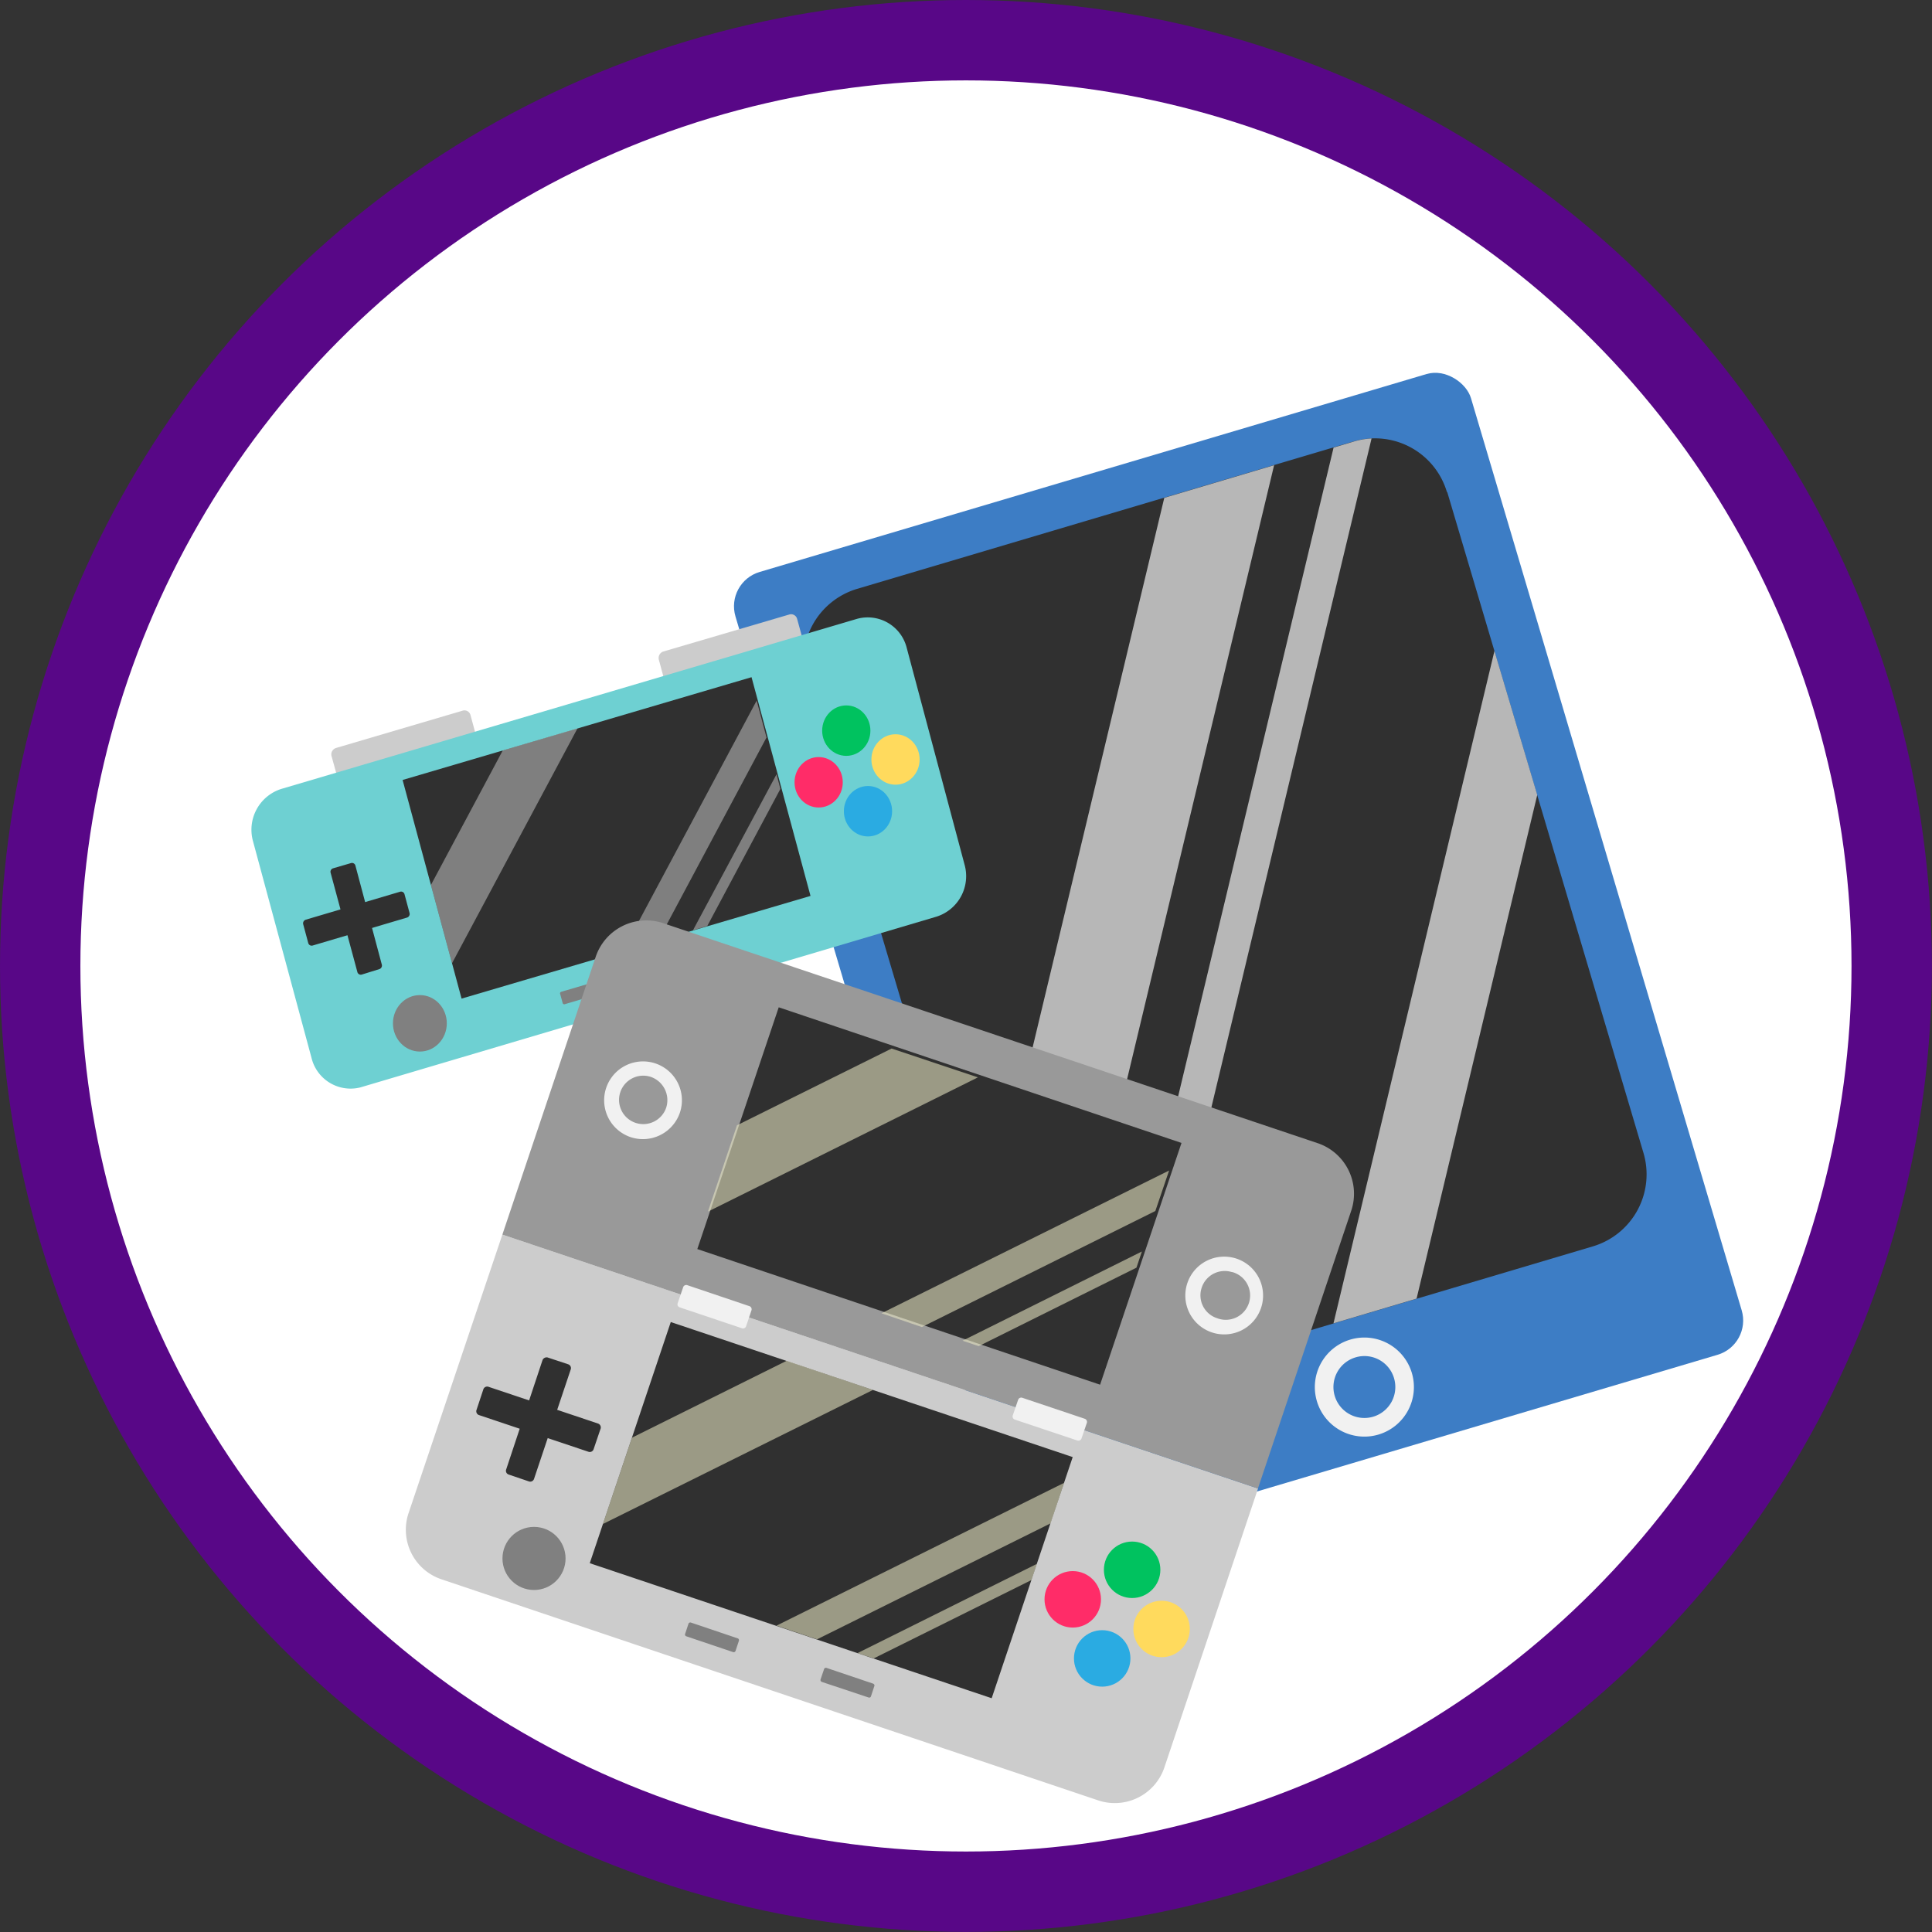 <svg xmlns="http://www.w3.org/2000/svg" viewBox="0 0 192.29 192.29"><rect x="0" y="0" width="192.29" height="192.29" fill="#333333" stroke="none"/><defs><style>.cls-1{fill:#fff;stroke:#580787;stroke-miterlimit:10;stroke-width:8px;}.cls-2{fill:#3d7dc5;}.cls-3{fill:#303030;}.cls-4{opacity:0.7;}.cls-5,.cls-8{fill:#f1f1f1;}.cls-6{fill:#ccc;}.cls-7{fill:#6ed0d2;}.cls-8{opacity:0.41;}.cls-15,.cls-8{isolation:isolate;}.cls-9{fill:gray;}.cls-10{fill:#ffda5d;}.cls-11{fill:#ff2c68;}.cls-12{fill:#00c25f;}.cls-13{fill:#2aabe2;}.cls-14{fill:#999;}.cls-15{fill:#e8e7c3;opacity:0.58;}</style></defs><title>games_1</title><g id="Laag_2" data-name="Laag 2"><g id="icoontjes"><circle class="cls-1" cx="96.14" cy="96.14" r="92.14"/><rect class="cls-2" x="85.09" y="44.97" width="76.36" height="101.82" rx="3.56" transform="translate(-22.18 39.04) rotate(-16.53)"/><path class="cls-3" d="M144.05,49l19.52,65.74a7.48,7.48,0,0,1-5,9.3h0l-49.44,14.69a7.46,7.46,0,0,1-9.29-5h0L80.27,67.92a7.49,7.49,0,0,1,5-9.3h0l49.44-14.68a7.47,7.47,0,0,1,9.29,5v0Z"/><g class="cls-4"><path class="cls-5" d="M126.81,46.3l-22.12,92.38a7.48,7.48,0,0,1-4.89-5l-2.26-7.58,18.34-76.55Z"/><path class="cls-5" d="M136.51,43.64,114.1,137.23l-3.85,1.14,22.48-93.82,2-.6A7.48,7.48,0,0,1,136.51,43.64Z"/><polygon class="cls-5" points="148.74 64.79 153 79.12 140.99 129.25 132.72 131.71 148.74 64.79"/></g><path class="cls-5" d="M137.2,142.78a4.93,4.93,0,1,1,3.32-6.13h0A4.93,4.93,0,0,1,137.2,142.78Zm-2.29-7.68a3.08,3.08,0,1,0,3.84,2.08,3.07,3.07,0,0,0-3.84-2.08Z"/><path class="cls-6" d="M33.46,74.44l12.59-3.71a.62.62,0,0,1,.78.45l.92,3.4a.67.67,0,0,1-.43.82l-12.6,3.72a.64.64,0,0,1-.78-.46L33,75.26A.67.67,0,0,1,33.46,74.44Z"/><path class="cls-6" d="M66,64.85l12.56-3.69a.62.62,0,0,1,.78.45L80.27,65a.67.67,0,0,1-.44.82l-12.55,3.7a.64.64,0,0,1-.79-.46l-.91-3.38A.68.68,0,0,1,66,64.85Z"/><path class="cls-7" d="M28,78.52,85.31,61.59a4,4,0,0,1,4.94,2.91L96,86.05a4.23,4.23,0,0,1-2.78,5.18l-57.36,17A4,4,0,0,1,31,105.27L25.18,83.72A4.26,4.26,0,0,1,28,78.52Z"/><polygon class="cls-3" points="40.07 77.63 74.8 67.4 80.67 89.17 45.94 99.39 40.07 77.63"/><polygon class="cls-8" points="57.48 72.49 44.99 95.87 42.89 88.08 50.04 74.69 57.48 72.49"/><polygon class="cls-8" points="75.31 69.73 76.29 73.4 65.5 93.62 62 94.65 75.31 69.73"/><polygon class="cls-8" points="77.29 77.06 77.67 78.52 70.39 92.17 68.97 92.59 77.29 77.06"/><path class="cls-9" d="M55.87,98.71l4-1.18a.15.15,0,0,1,.2.12l.25.91a.16.16,0,0,1-.12.2l-4,1.19a.16.16,0,0,1-.2-.12l-.25-.91A.16.16,0,0,1,55.87,98.71Z"/><path class="cls-9" d="M67.53,95.26l4-1.19a.17.17,0,0,1,.2.13l.25.9a.17.17,0,0,1-.12.21l-4,1.19a.17.17,0,0,1-.2-.12l-.25-.91A.17.17,0,0,1,67.53,95.26Z"/><ellipse class="cls-9" cx="41.79" cy="101.85" rx="2.68" ry="2.81"/><ellipse class="cls-10" cx="89.13" cy="75.59" rx="2.4" ry="2.51"/><ellipse class="cls-11" cx="81.48" cy="77.86" rx="2.4" ry="2.51"/><ellipse class="cls-12" cx="84.23" cy="72.72" rx="2.4" ry="2.51"/><ellipse class="cls-13" cx="86.39" cy="80.74" rx="2.4" ry="2.51"/><path class="cls-3" d="M40.26,89l.5,1.86a.38.38,0,0,1-.23.46l-9.42,2.79a.35.35,0,0,1-.43-.25L30.18,92a.38.38,0,0,1,.24-.46l9.41-2.79A.35.35,0,0,1,40.26,89Z"/><path class="cls-3" d="M33.16,86.42l1.78-.52a.35.35,0,0,1,.43.24L38,96a.37.37,0,0,1-.23.45L36,97a.35.35,0,0,1-.43-.25l-2.66-9.87A.36.36,0,0,1,33.16,86.42Z"/><path class="cls-6" d="M50,122.88l75.21,25.27h0l-9.32,27.76a5.21,5.21,0,0,1-6.59,3.28h0l-65.35-22a5.2,5.2,0,0,1-3.29-6.58h0L50,122.88Z"/><path class="cls-14" d="M66,91.88l65.15,21.9a5.31,5.31,0,0,1,3.34,6.71h0l-9.29,27.66h0L50,122.88h0l9.29-27.65A5.31,5.31,0,0,1,66,91.88Z"/><path class="cls-5" d="M101.75,139.12l6.22,2.09a.33.33,0,0,1,.21.39l-.54,1.57a.33.33,0,0,1-.39.21L101,141.29a.33.33,0,0,1-.21-.39l.54-1.57A.33.33,0,0,1,101.75,139.12Z"/><path class="cls-5" d="M68.37,127.9,74.59,130a.33.33,0,0,1,.21.39L74.26,132a.33.33,0,0,1-.39.21l-6.22-2.09a.32.32,0,0,1-.21-.39l.54-1.57A.33.33,0,0,1,68.37,127.9Z"/><rect class="cls-3" x="70.07" y="129.2" width="25.32" height="42.2" transform="translate(-86.09 180.86) rotate(-71.43)"/><polygon class="cls-15" points="86.88 138.34 60.01 151.68 62.9 143.09 78.29 135.44 86.88 138.34"/><polygon class="cls-15" points="105.9 147.59 104.56 151.62 81.32 163.16 77.28 161.8 105.9 147.59"/><polygon class="cls-15" points="103.2 155.65 102.66 157.26 86.96 165.06 85.35 164.53 103.2 155.65"/><rect class="cls-3" x="80.82" y="97.9" width="25.39" height="42.3" transform="translate(-49.17 169.67) rotate(-71.39)"/><polygon class="cls-15" points="97.33 107.23 70.46 120.59 73.35 112 88.74 104.36 97.33 107.23"/><polygon class="cls-15" points="116.36 116.5 114.99 120.53 91.75 132.08 87.73 130.71 116.36 116.5"/><polygon class="cls-15" points="113.65 124.56 113.11 126.17 97.41 133.98 95.8 133.44 113.65 124.56"/><path class="cls-9" d="M68.76,161.49l4.65,1.57a.19.19,0,0,1,.13.25l-.33,1a.2.2,0,0,1-.25.12l-4.65-1.57a.18.18,0,0,1-.12-.24l.33-1A.19.19,0,0,1,68.76,161.49Z"/><path class="cls-9" d="M82.25,166l4.65,1.57c.1.05.17.15.12.25l-.33,1a.18.18,0,0,1-.24.13L81.8,167.4a.2.2,0,0,1-.13-.25l.34-1A.19.19,0,0,1,82.25,166Z"/><circle class="cls-9" cx="53.15" cy="155.11" r="3.14"/><path class="cls-5" d="M62.77,113.18a3.87,3.87,0,1,1,4.9-2.44A3.89,3.89,0,0,1,62.77,113.18Zm2-6a2.41,2.41,0,1,0,1.53,3.08,2.45,2.45,0,0,0-1.53-3.08Z"/><path class="cls-5" d="M120.61,132.61a3.87,3.87,0,1,1,4.9-2.43h0A3.87,3.87,0,0,1,120.61,132.61Zm2-6a2.41,2.41,0,0,0-3,1.53,2.39,2.39,0,0,0,1.53,3.06,2.42,2.42,0,1,0,1.52-4.59Z"/><circle class="cls-10" cx="115.61" cy="162.13" r="2.81"/><circle class="cls-11" cx="106.77" cy="159.18" r="2.81"/><circle class="cls-12" cx="112.68" cy="156.24" r="2.81"/><circle class="cls-13" cx="109.7" cy="165.06" r="2.81"/><path class="cls-3" d="M59.76,142.24l-.68,2a.4.4,0,0,1-.52.25l-10.89-3.65a.4.4,0,0,1-.24-.52l.68-2.05a.4.4,0,0,1,.52-.24l10.88,3.65A.41.41,0,0,1,59.76,142.24Z"/><path class="cls-3" d="M54.51,135.11l2.05.68a.4.4,0,0,1,.24.52L53.15,147.2a.4.4,0,0,1-.52.24l-2-.68a.39.39,0,0,1-.25-.51L54,135.36A.44.44,0,0,1,54.51,135.11Z"/></g></g></svg>